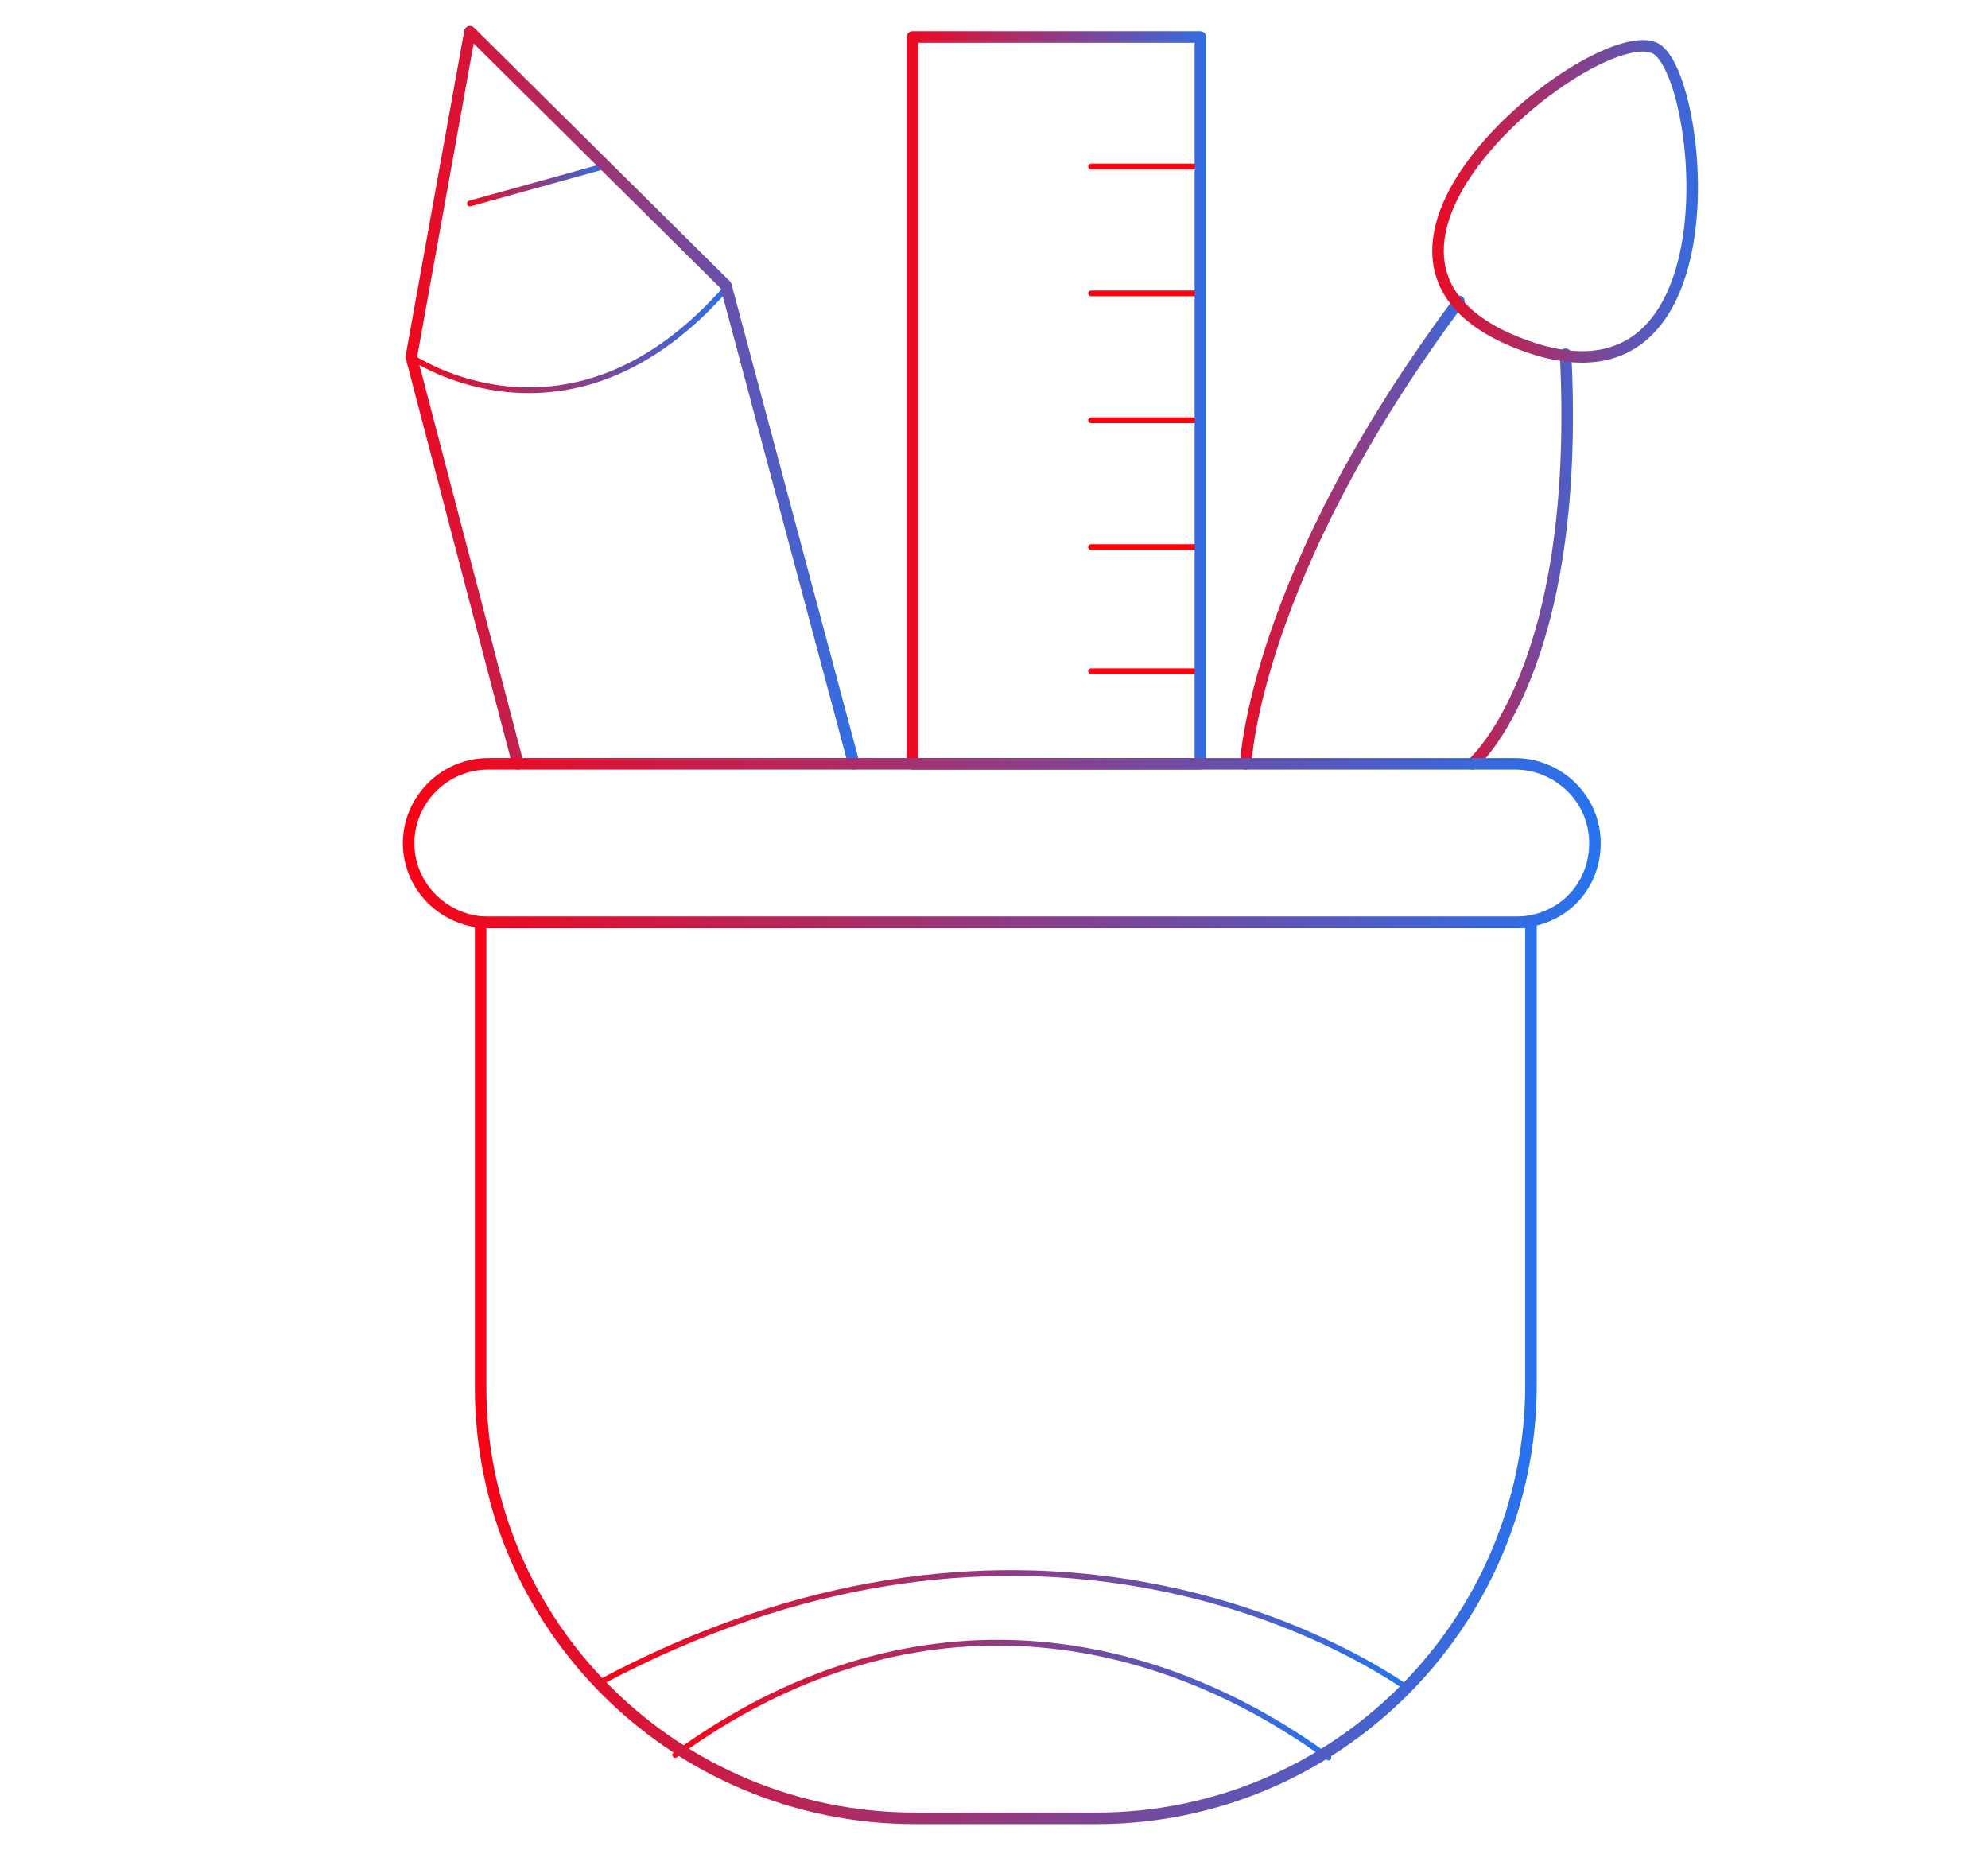 <svg width="345" height="321" viewBox="0 0 345 321" fill="none" xmlns="http://www.w3.org/2000/svg">
<path d="M230.523 304.948C199.064 282.02 157.426 275.141 117.176 304.49" stroke="url(#paint0_linear_468_367)" stroke-miterlimit="10" stroke-linecap="round" stroke-linejoin="round"/>
<path d="M244.405 293.029C230.526 283.399 175.471 253.592 103.762 292.112" stroke="url(#paint1_linear_468_367)" stroke-miterlimit="10" stroke-linecap="round" stroke-linejoin="round"/>
<path d="M190.277 315.495H158.817C117.179 315.495 83.406 282.019 83.406 240.748V160.039H265.688V240.289C265.688 281.561 231.915 315.495 190.277 315.495Z" stroke="url(#paint2_linear_468_367)" stroke-width="2" stroke-miterlimit="10" stroke-linecap="round" stroke-linejoin="round"/>
<path d="M71.379 61.907C71.379 61.907 99.138 81.167 126.433 49.525" stroke="url(#paint3_linear_468_367)" stroke-miterlimit="10" stroke-linecap="round" stroke-linejoin="round"/>
<path d="M81.555 35.31L104.687 28.89" stroke="url(#paint4_linear_468_367)" stroke-miterlimit="10" stroke-linecap="round" stroke-linejoin="round"/>
<path d="M189.344 28.89H208.312" stroke="url(#paint5_linear_468_367)" stroke-miterlimit="10" stroke-linecap="round" stroke-linejoin="round"/>
<path d="M189.344 50.903H208.312" stroke="url(#paint6_linear_468_367)" stroke-miterlimit="10" stroke-linecap="round" stroke-linejoin="round"/>
<path d="M189.344 72.912H208.312" stroke="url(#paint7_linear_468_367)" stroke-miterlimit="10" stroke-linecap="round" stroke-linejoin="round"/>
<path d="M189.344 94.925H208.312" stroke="url(#paint8_linear_468_367)" stroke-miterlimit="10" stroke-linecap="round" stroke-linejoin="round"/>
<path d="M189.344 116.478H208.312" stroke="url(#paint9_linear_468_367)" stroke-miterlimit="10" stroke-linecap="round" stroke-linejoin="round"/>
<path d="M208.317 6.42H158.352V132.527H208.317V6.42Z" stroke="url(#paint10_linear_468_367)" stroke-width="2" stroke-miterlimit="10" stroke-linecap="round" stroke-linejoin="round"/>
<path d="M216.18 132.526C216.18 132.526 217.568 99.968 253.191 52.276" stroke="url(#paint11_linear_468_367)" stroke-width="2" stroke-miterlimit="10" stroke-linecap="round" stroke-linejoin="round"/>
<path d="M255.504 132.528C255.504 132.528 274.472 116.478 271.696 61.449" stroke="url(#paint12_linear_468_367)" stroke-width="2" stroke-miterlimit="10" stroke-linecap="round" stroke-linejoin="round"/>
<path d="M261.519 58.696C227.283 43.105 276.324 4.126 286.964 8.253C295.755 11.463 302.694 77.039 261.519 58.696Z" stroke="url(#paint13_linear_468_367)" stroke-width="2" stroke-miterlimit="10" stroke-linecap="round" stroke-linejoin="round"/>
<path d="M89.885 132.527L71.379 61.907L81.557 5.503L125.971 49.526L148.178 132.527" stroke="url(#paint14_linear_468_367)" stroke-width="2" stroke-miterlimit="10" stroke-linecap="round" stroke-linejoin="round"/>
<path d="M262.911 160.042H84.793C77.391 160.042 70.914 154.08 70.914 146.284C70.914 138.947 76.928 132.527 84.793 132.527H262.911C270.313 132.527 276.79 138.489 276.79 146.284C276.79 154.08 270.776 160.042 262.911 160.042Z" stroke="url(#paint15_linear_468_367)" stroke-width="2" stroke-miterlimit="10" stroke-linecap="round" stroke-linejoin="round"/>
<defs>
<linearGradient id="paint0_linear_468_367" x1="114.764" y1="294.857" x2="232.729" y2="294.857" gradientUnits="userSpaceOnUse">
<stop stop-color="#FF000F"/>
<stop offset="1" stop-color="#2176F5"/>
</linearGradient>
<linearGradient id="paint1_linear_468_367" x1="101.265" y1="282.94" x2="246.531" y2="282.94" gradientUnits="userSpaceOnUse">
<stop stop-color="#FF000F"/>
<stop offset="1" stop-color="#2176F5"/>
</linearGradient>
<linearGradient id="paint2_linear_468_367" x1="77.212" y1="237.698" x2="271.628" y2="237.698" gradientUnits="userSpaceOnUse">
<stop stop-color="#FF000F"/>
<stop offset="1" stop-color="#2176F5"/>
</linearGradient>
<linearGradient id="paint3_linear_468_367" x1="68.867" y1="58.478" x2="128.472" y2="58.478" gradientUnits="userSpaceOnUse">
<stop stop-color="#FF000F"/>
<stop offset="1" stop-color="#2176F5"/>
</linearGradient>
<linearGradient id="paint4_linear_468_367" x1="79.155" y1="32.134" x2="106.835" y2="32.134" gradientUnits="userSpaceOnUse">
<stop stop-color="#FF000F"/>
<stop offset="1" stop-color="#2176F5"/>
</linearGradient>
<linearGradient id="paint5_linear_468_367" x1="-nan" y1="-nan" x2="-nan" y2="-nan" gradientUnits="userSpaceOnUse">
<stop stop-color="#FF000F"/>
<stop offset="1" stop-color="#2176F5"/>
</linearGradient>
<linearGradient id="paint6_linear_468_367" x1="-nan" y1="-nan" x2="-nan" y2="-nan" gradientUnits="userSpaceOnUse">
<stop stop-color="#FF000F"/>
<stop offset="1" stop-color="#2176F5"/>
</linearGradient>
<linearGradient id="paint7_linear_468_367" x1="-nan" y1="-nan" x2="-nan" y2="-nan" gradientUnits="userSpaceOnUse">
<stop stop-color="#FF000F"/>
<stop offset="1" stop-color="#2176F5"/>
</linearGradient>
<linearGradient id="paint8_linear_468_367" x1="-nan" y1="-nan" x2="-nan" y2="-nan" gradientUnits="userSpaceOnUse">
<stop stop-color="#FF000F"/>
<stop offset="1" stop-color="#2176F5"/>
</linearGradient>
<linearGradient id="paint9_linear_468_367" x1="-nan" y1="-nan" x2="-nan" y2="-nan" gradientUnits="userSpaceOnUse">
<stop stop-color="#FF000F"/>
<stop offset="1" stop-color="#2176F5"/>
</linearGradient>
<linearGradient id="paint10_linear_468_367" x1="152.564" y1="69.638" x2="214.246" y2="69.638" gradientUnits="userSpaceOnUse">
<stop stop-color="#FF000F"/>
<stop offset="1" stop-color="#2176F5"/>
</linearGradient>
<linearGradient id="paint11_linear_468_367" x1="210.26" y1="92.526" x2="258.852" y2="92.526" gradientUnits="userSpaceOnUse">
<stop stop-color="#FF000F"/>
<stop offset="1" stop-color="#2176F5"/>
</linearGradient>
<linearGradient id="paint12_linear_468_367" x1="249.523" y1="97.146" x2="277.801" y2="97.146" gradientUnits="userSpaceOnUse">
<stop stop-color="#FF000F"/>
<stop offset="1" stop-color="#2176F5"/>
</linearGradient>
<linearGradient id="paint13_linear_468_367" x1="243.76" y1="34.77" x2="299.517" y2="34.77" gradientUnits="userSpaceOnUse">
<stop stop-color="#FF000F"/>
<stop offset="1" stop-color="#2176F5"/>
</linearGradient>
<linearGradient id="paint14_linear_468_367" x1="65.303" y1="69.208" x2="154.173" y2="69.208" gradientUnits="userSpaceOnUse">
<stop stop-color="#FF000F"/>
<stop offset="1" stop-color="#2176F5"/>
</linearGradient>
<linearGradient id="paint15_linear_468_367" x1="65.301" y1="146.408" x2="282.653" y2="146.408" gradientUnits="userSpaceOnUse">
<stop stop-color="#FF000F"/>
<stop offset="1" stop-color="#2176F5"/>
</linearGradient>
</defs>
</svg>
